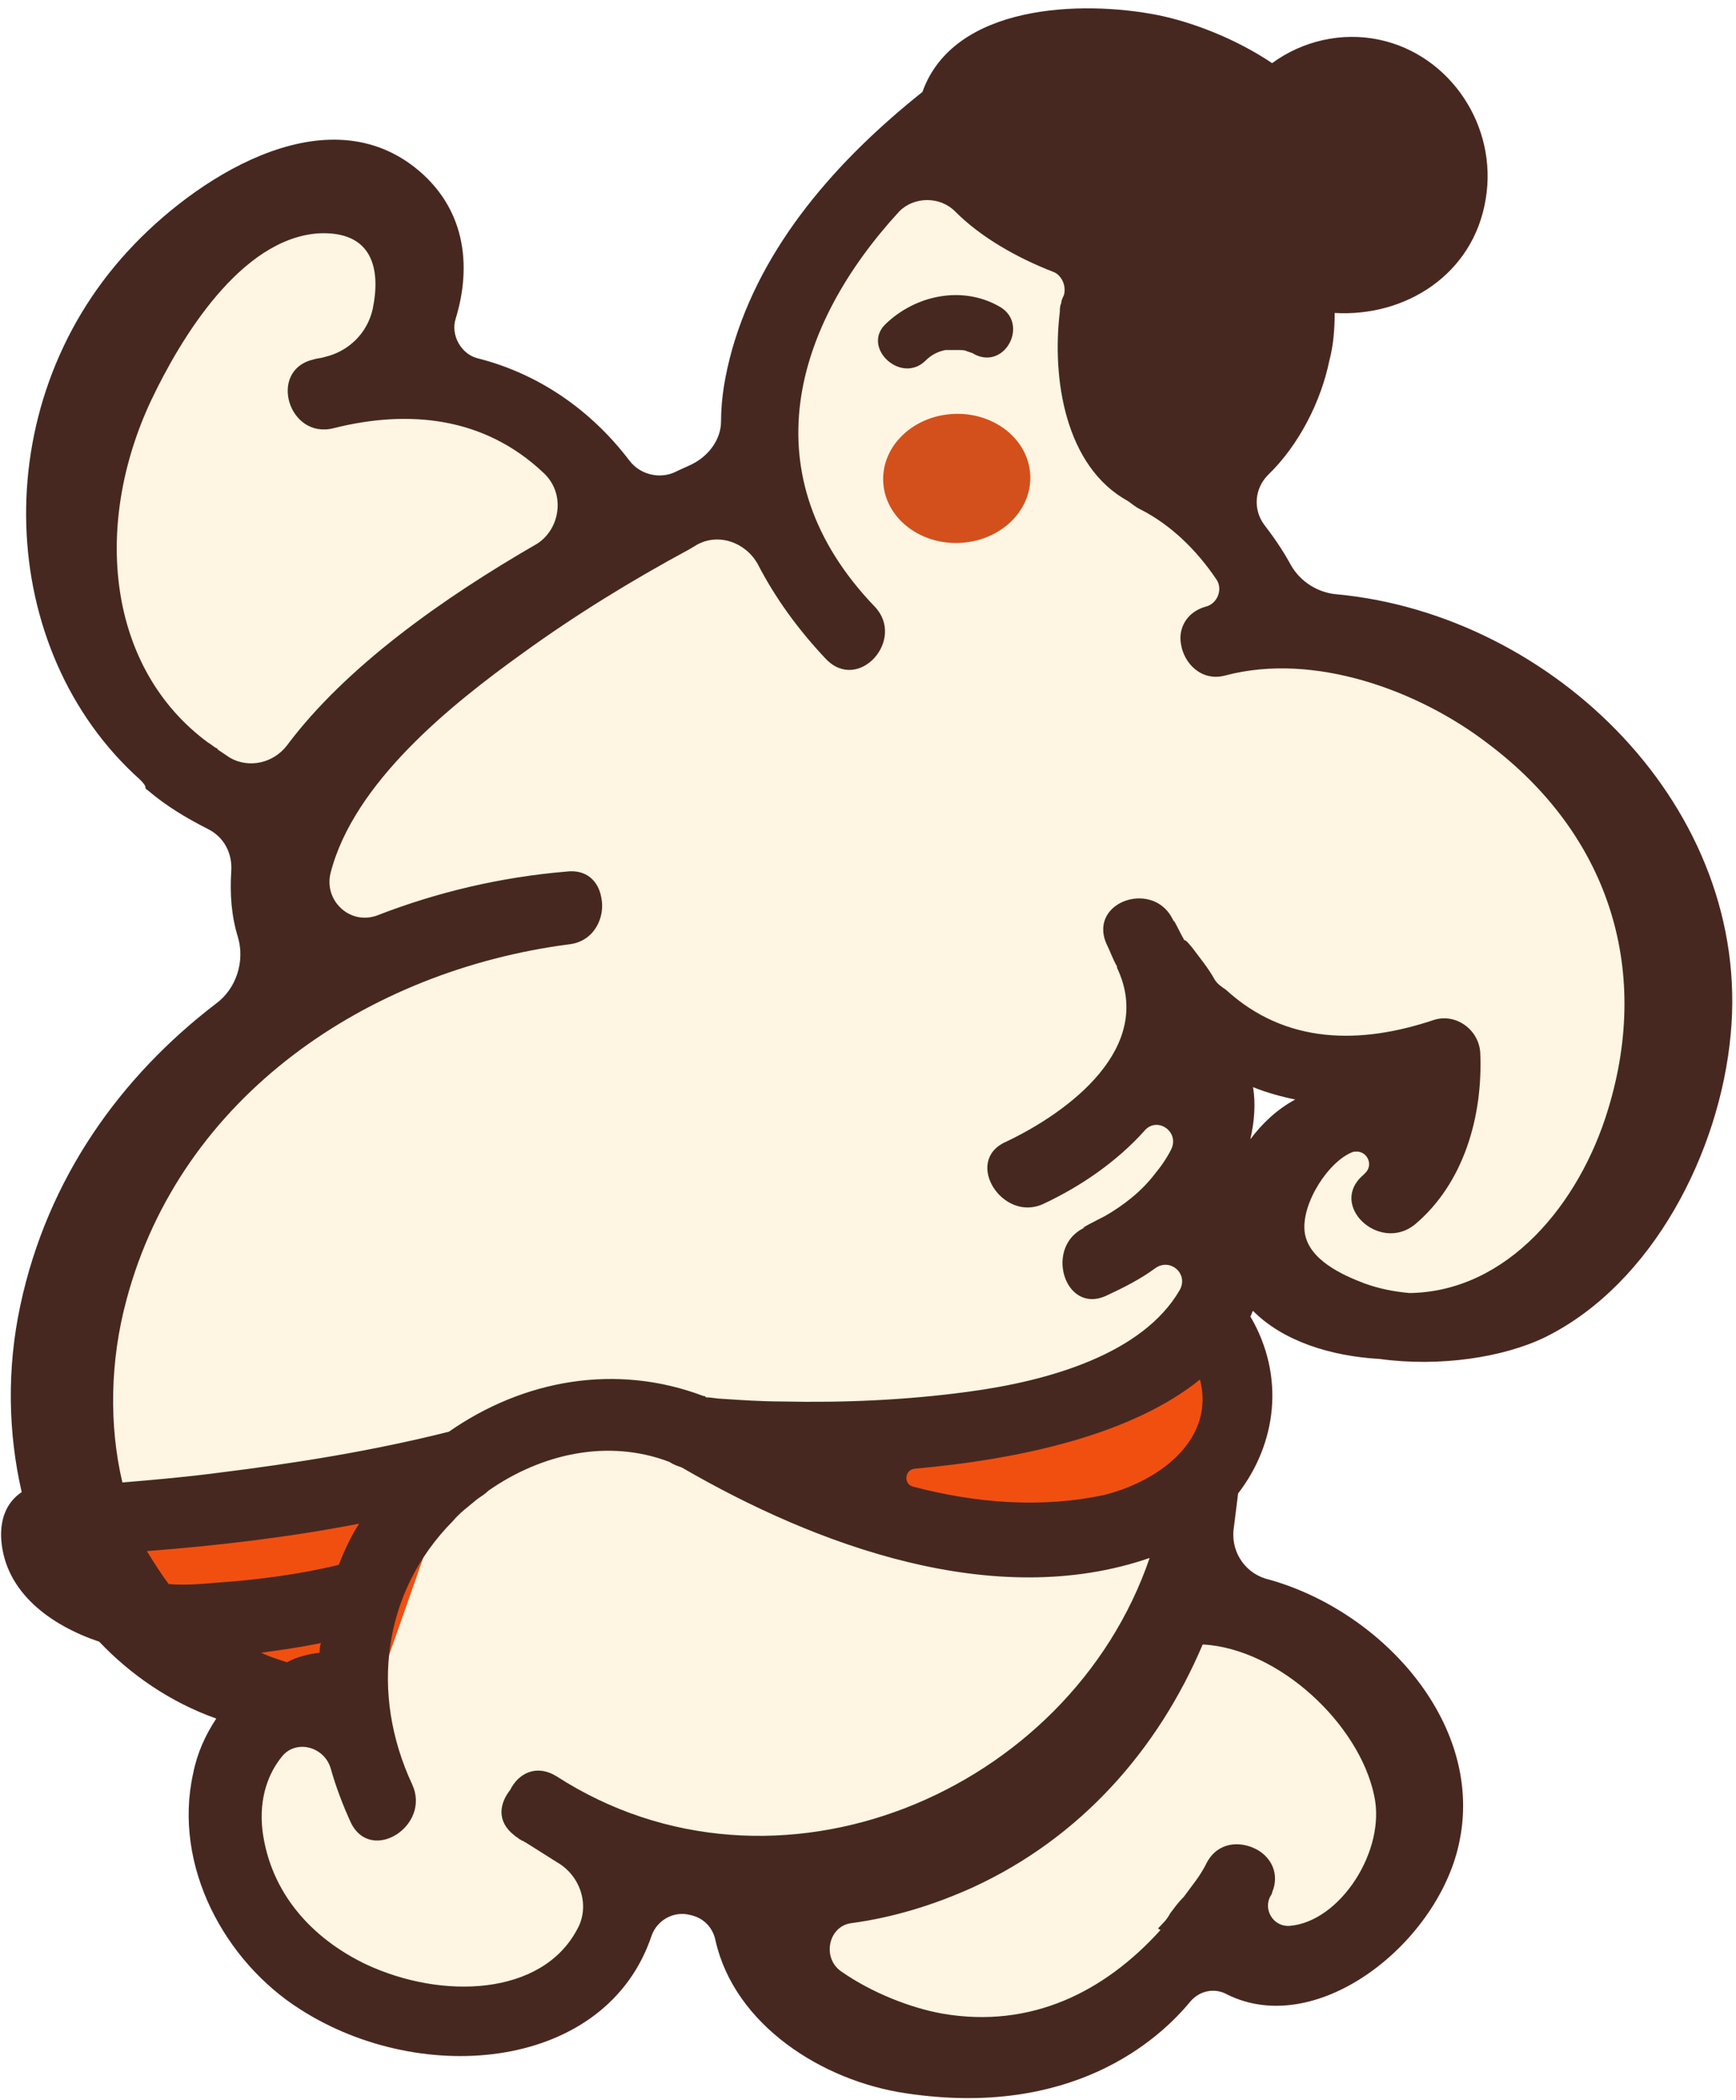 <?xml version="1.0" encoding="UTF-8"?>
<svg width="86px" height="104px" viewBox="0 0 86 104" version="1.1" xmlns="http://www.w3.org/2000/svg" xmlns:xlink="http://www.w3.org/1999/xlink">
    <!-- Generator: sketchtool 53.1 (72631) - https://sketchapp.com -->
    <title>4CAB78A9-8B28-4B93-A748-9506D38D42C3</title>
    <desc>Created with sketchtool.</desc>
    <g id="design" stroke="none" stroke-width="1" fill="none" fill-rule="evenodd">
        <g id="2-slide" transform="translate(-1339, -4633)">
            <g id="summo_delivery" transform="translate(1382, 4685) scale(-1, 1) translate(-1382, -4685) translate(1339, 4633)">
                <path d="M79.061,38.609 C86.206,32.22 86.745,20.12 79.667,12.439 C76.432,8.905 70.029,4.69 65.445,8.293 C62.951,10.264 62.614,13.119 63.423,15.77 C63.693,16.586 63.154,17.537 62.345,17.741 C59.379,18.489 56.75,20.256 54.796,22.839 C54.256,23.519 53.313,23.723 52.571,23.383 C52.302,23.247 51.965,23.111 51.695,22.975 C50.886,22.567 50.28,21.752 50.28,20.868 C50.28,19.712 50.077,18.557 49.74,17.333 C48.257,12.099 44.483,7.885 40.304,4.554 C38.754,0.204 32.418,-4.02899936e-13 28.643,0.748 C26.958,1.088 24.801,1.903 22.981,3.127 C21.498,2.039 19.544,1.563 17.656,1.971 C14.151,2.719 11.792,6.254 12.399,9.856 C13.006,13.595 16.376,15.702 19.881,15.498 C19.881,16.314 19.948,17.129 20.15,17.877 C20.555,19.848 21.633,22.024 23.183,23.519 C23.857,24.199 23.925,25.218 23.386,25.966 C22.914,26.578 22.442,27.258 22.038,28.005 C21.566,28.821 20.69,29.365 19.746,29.433 C9.029,30.452 -0.812,40.037 0.266,51.252 C0.806,57.03 4.108,63.556 9.433,66.207 C11.523,67.226 14.691,67.702 17.656,67.294 C20.083,67.158 22.442,66.41 23.925,64.915 C23.992,64.983 23.992,65.119 24.06,65.187 C22.307,68.178 22.779,71.508 24.666,73.956 C24.734,74.499 24.801,75.043 24.869,75.587 C25.071,76.742 24.397,77.83 23.318,78.17 C17.656,79.665 12.534,85.239 13.68,91.085 C14.623,96.115 20.69,101.009 25.206,98.766 C25.812,98.426 26.554,98.562 27.025,99.106 C28.643,101.077 32.957,104.884 41.113,103.66 C45.292,103.048 49.606,100.261 50.549,96.115 C50.684,95.435 51.156,94.959 51.83,94.824 C52.639,94.62 53.448,95.095 53.717,95.843 C55.941,102.505 65.041,103.388 71.107,99.514 C74.882,97.135 77.443,92.376 76.432,87.822 C76.23,86.803 75.825,85.919 75.286,85.103 C77.578,84.288 79.533,82.928 81.083,81.297 C83.509,80.481 85.734,78.85 85.936,76.267 C86.003,75.315 85.734,74.431 84.925,73.888 C85.599,70.965 85.666,67.77 84.992,64.643 C83.644,58.322 80.004,53.292 75.286,49.689 C74.275,48.941 73.871,47.582 74.208,46.426 C74.545,45.339 74.612,44.251 74.545,43.163 C74.477,42.28 74.882,41.464 75.691,41.056 C76.769,40.512 77.78,39.901 78.656,39.153 C78.724,39.085 78.791,39.085 78.791,39.017 C78.791,38.881 78.926,38.745 79.061,38.609 Z M70.164,81.841 C70.164,81.705 70.164,81.501 70.096,81.365 C71.107,81.569 72.051,81.705 73.062,81.841 C72.657,82.044 72.186,82.18 71.781,82.316 C71.309,82.044 70.703,81.908 70.164,81.841 Z M75.286,78.374 C73.264,78.238 71.175,77.966 69.22,77.49 C68.95,76.81 68.613,76.063 68.209,75.451 C71.714,76.131 75.219,76.539 78.724,76.81 C78.387,77.354 78.05,77.898 77.645,78.442 C76.836,78.51 76.028,78.442 75.286,78.374 Z M29.519,25.218 C29.789,25.082 29.924,24.946 30.126,24.81 C33.227,23.111 33.901,18.761 33.496,15.43 C33.496,15.294 33.496,15.158 33.429,15.022 C33.429,14.886 33.361,14.75 33.294,14.614 C29.789,22.182 28.531,25.717 29.519,25.218 Z M24.06,56.418 C23.453,55.603 22.712,54.923 21.835,54.447 C22.509,54.311 23.251,54.107 23.925,53.835 C23.79,54.651 23.857,55.535 24.06,56.418 Z M26.554,68.314 C29.924,71.033 35.383,72.256 40.708,72.732 C41.18,72.8 41.248,73.48 40.776,73.616 C37.675,74.431 34.44,74.703 31.272,74.024 C28.373,73.276 25.812,71.169 26.554,68.314 Z" id="Path-2" fill="#FEF5E3"></path>
                <g id="Group">
                    <polygon id="Path" fill="#F14F10" points="26.007 65 36.041 70.407 51.092 70.133 60.992 70.612 74.036 73.76 83 75.882 78.251 79.989 72.632 83 66.946 82.589 63.534 72.871 55.44 68.764 41.459 74.103 28.014 75.814 24 70.681 25.204 65.821"></polygon>
                    <path d="M37.743,17.537 C37.81,17.469 37.945,17.469 38.012,17.401 C37.675,17.537 37.877,17.469 38.08,17.401 C38.214,17.333 38.349,17.333 38.551,17.333 C38.551,17.333 38.551,17.333 38.551,17.333 C38.619,17.333 38.686,17.333 38.754,17.333 C38.888,17.333 38.956,17.333 39.091,17.333 C39.091,17.333 39.091,17.333 39.091,17.333 C39.091,17.333 39.091,17.333 39.158,17.333 C39.495,17.401 39.832,17.537 40.169,17.877 C41.382,19.033 43.337,17.197 42.124,16.042 C40.641,14.614 38.349,14.139 36.529,15.158 C34.979,15.974 36.192,18.353 37.743,17.537 Z" id="Shape" fill="#472821" fill-rule="nonzero"></path>
                    <path d="M79.061,38.609 C86.206,32.22 86.745,20.12 79.667,12.439 C76.432,8.905 70.029,4.69 65.445,8.293 C62.951,10.264 62.614,13.119 63.423,15.77 C63.693,16.586 63.154,17.537 62.345,17.741 C59.379,18.489 56.75,20.256 54.796,22.839 C54.256,23.519 53.313,23.723 52.571,23.383 C52.302,23.247 51.965,23.111 51.695,22.975 C50.886,22.567 50.28,21.752 50.28,20.868 C50.28,19.712 50.077,18.557 49.74,17.333 C48.257,12.099 44.483,7.885 40.304,4.554 C38.754,0.204 32.418,-4.146683e-14 28.643,0.748 C26.958,1.088 24.801,1.903 22.981,3.127 C21.498,2.039 19.544,1.563 17.656,1.971 C14.151,2.719 11.792,6.254 12.399,9.856 C13.006,13.595 16.376,15.702 19.881,15.498 C19.881,16.314 19.948,17.129 20.15,17.877 C20.555,19.848 21.633,22.024 23.183,23.519 C23.857,24.199 23.925,25.218 23.386,25.966 C22.914,26.578 22.442,27.258 22.038,28.005 C21.566,28.821 20.69,29.365 19.746,29.433 C9.029,30.452 -0.812,40.037 0.266,51.252 C0.806,57.03 4.108,63.556 9.433,66.207 C11.523,67.226 14.691,67.702 17.656,67.294 C20.083,67.158 22.442,66.41 23.925,64.915 C23.992,64.983 23.992,65.119 24.06,65.187 C22.307,68.178 22.779,71.508 24.666,73.956 C24.734,74.499 24.801,75.043 24.869,75.587 C25.071,76.742 24.397,77.83 23.318,78.17 C17.656,79.665 12.534,85.239 13.68,91.085 C14.623,96.115 20.69,101.009 25.206,98.766 C25.812,98.426 26.554,98.562 27.025,99.106 C28.643,101.077 32.957,104.884 41.113,103.66 C45.292,103.048 49.606,100.261 50.549,96.115 C50.684,95.435 51.156,94.959 51.83,94.824 L51.83,94.824 C52.639,94.62 53.448,95.095 53.717,95.843 C55.941,102.505 65.041,103.388 71.107,99.514 C74.882,97.135 77.443,92.376 76.432,87.822 C76.23,86.803 75.825,85.919 75.286,85.103 C77.578,84.288 79.533,82.928 81.083,81.297 C83.509,80.481 85.734,78.85 85.936,76.267 C86.003,75.315 85.734,74.431 84.925,73.888 C85.599,70.965 85.666,67.77 84.992,64.643 C83.644,58.322 80.004,53.292 75.286,49.689 C74.275,48.941 73.871,47.582 74.208,46.426 C74.545,45.339 74.612,44.251 74.545,43.163 C74.477,42.28 74.882,41.464 75.691,41.056 C76.769,40.512 77.78,39.901 78.656,39.153 C78.724,39.085 78.791,39.085 78.791,39.017 C78.791,38.881 78.926,38.745 79.061,38.609 Z M59.109,23.383 C62.008,20.664 65.715,20.256 69.49,21.208 C71.714,21.752 72.725,18.353 70.501,17.809 C70.298,17.741 70.096,17.741 69.894,17.673 C68.748,17.401 67.804,16.518 67.535,15.294 C67.13,13.323 67.535,11.42 70.231,11.556 C74.073,11.827 77.039,16.722 78.522,19.848 C81.42,26.034 80.678,33.103 75.691,36.774 C75.556,36.842 75.421,36.978 75.286,37.046 C75.286,37.046 75.219,37.046 75.219,37.114 C75.017,37.25 74.814,37.386 74.612,37.522 C73.669,38.065 72.455,37.793 71.781,36.91 C68.883,33.035 64.097,29.637 59.379,26.918 C58.233,26.17 57.964,24.403 59.109,23.383 C59.042,23.383 59.042,23.383 59.109,23.383 Z M70.164,81.841 C70.164,81.705 70.164,81.501 70.096,81.365 C71.107,81.569 72.051,81.705 73.062,81.841 C72.657,82.044 72.186,82.18 71.781,82.316 C71.309,82.044 70.703,81.908 70.164,81.841 Z M75.286,78.374 C73.264,78.238 71.175,77.966 69.22,77.49 C68.95,76.81 68.613,76.063 68.209,75.451 C71.714,76.131 75.219,76.539 78.724,76.81 C78.387,77.354 78.05,77.898 77.645,78.442 C76.836,78.51 76.028,78.442 75.286,78.374 Z M29.519,25.218 C29.789,25.082 29.924,24.946 30.126,24.81 C33.227,23.111 33.901,18.761 33.496,15.43 C33.496,15.294 33.496,15.158 33.429,15.022 C33.429,14.886 33.361,14.75 33.294,14.614 L33.294,14.614 C33.159,14.139 33.429,13.595 33.833,13.459 C35.586,12.779 37.406,11.759 38.686,10.468 C39.428,9.72 40.708,9.72 41.45,10.468 C46.64,16.11 48.931,23.519 42.663,30.044 C41.113,31.676 43.472,34.327 45.09,32.627 C46.438,31.2 47.583,29.637 48.46,27.937 C49.066,26.85 50.414,26.374 51.493,26.986 L51.83,27.19 C54.728,28.753 57.492,30.452 60.12,32.356 C63.625,34.871 68.478,38.745 69.624,43.231 C69.961,44.591 68.681,45.814 67.333,45.339 C64.367,44.183 61.199,43.435 57.964,43.163 C56.952,43.027 56.346,43.639 56.211,44.455 C56.009,45.407 56.548,46.63 57.829,46.766 C67.737,48.058 77.039,54.243 79.735,64.371 C80.544,67.362 80.611,70.557 79.937,73.412 C78.319,73.276 76.769,73.14 75.219,72.936 C71.377,72.46 67.535,71.848 63.76,70.897 C60.053,68.314 55.47,67.498 51.156,69.129 C51.088,69.129 51.088,69.129 51.021,69.197 C50.751,69.197 50.482,69.265 50.28,69.265 C49.269,69.333 48.257,69.401 47.246,69.401 C44.213,69.469 41.113,69.333 38.08,68.925 C33.968,68.382 29.385,67.022 27.565,63.895 C27.093,63.08 28.036,62.264 28.778,62.808 C29.519,63.352 30.328,63.759 31.204,64.167 C33.294,65.119 34.305,61.652 32.215,60.769 C32.755,60.973 31.541,60.361 31.272,60.225 C30.328,59.681 29.452,59.001 28.778,58.118 C28.441,57.71 28.171,57.302 27.969,56.894 C27.565,56.01 28.71,55.263 29.317,56.01 C30.665,57.506 32.418,58.729 34.305,59.613 C36.327,60.565 38.282,57.506 36.192,56.554 C33.024,55.059 28.778,51.864 30.665,47.922 C30.665,47.922 30.665,47.922 30.665,47.854 C30.867,47.514 31.002,47.106 31.204,46.698 C32.081,44.591 28.71,43.503 27.834,45.678 C27.969,45.271 27.497,46.29 27.362,46.494 C27.362,46.494 27.362,46.562 27.295,46.562 C27.16,46.63 27.093,46.766 26.958,46.902 C26.554,47.446 26.149,47.922 25.812,48.533 C25.677,48.737 25.475,48.873 25.273,49.009 C22.307,51.728 18.6,51.728 14.96,50.505 C13.882,50.165 12.736,50.98 12.669,52.136 C12.534,55.263 13.477,58.593 15.904,60.633 C17.656,62.06 20.218,59.681 18.465,58.186 C18.465,58.186 18.398,58.118 18.398,58.118 C17.926,57.71 18.263,56.962 18.87,57.03 L18.87,57.03 C18.87,57.03 18.87,57.03 18.937,57.03 C20.15,57.438 21.566,59.613 21.364,61.041 C21.161,62.4 19.476,63.148 18.398,63.556 C17.656,63.827 16.915,63.963 16.173,64.031 C11.32,63.963 7.748,59.613 6.333,54.923 C4.176,47.854 6.4,41.26 12.264,36.842 C15.702,34.191 20.892,32.288 25.273,33.443 C26.486,33.783 27.362,32.831 27.497,31.88 C27.632,31.132 27.228,30.316 26.284,30.044 L26.284,30.044 C25.677,29.908 25.408,29.161 25.745,28.685 C26.756,27.19 28.036,25.966 29.519,25.218 Z M24.06,56.418 C23.453,55.603 22.712,54.923 21.835,54.447 C22.509,54.311 23.251,54.107 23.925,53.835 C23.79,54.651 23.857,55.535 24.06,56.418 Z M26.554,68.314 C29.924,71.033 35.383,72.256 40.708,72.732 C41.18,72.8 41.248,73.48 40.776,73.616 C37.675,74.431 34.44,74.703 31.272,74.024 C28.373,73.276 25.812,71.169 26.554,68.314 Z M28.576,95.435 C28.373,95.231 28.171,95.027 28.036,94.756 C27.834,94.484 27.632,94.212 27.43,94.008 C27.43,94.008 27.43,94.008 27.362,93.94 C27.16,93.668 26.958,93.396 26.756,93.124 C26.756,93.124 26.756,93.124 26.756,93.124 C26.554,92.852 26.351,92.512 26.217,92.241 C25.677,91.221 24.599,91.153 23.79,91.561 C23.116,91.901 22.644,92.648 22.914,93.532 C22.981,93.668 22.981,93.804 23.049,93.872 C23.049,93.872 23.049,93.872 23.049,93.872 C23.453,94.552 22.914,95.435 22.105,95.367 C19.611,95.163 17.319,91.629 17.926,88.91 C18.667,85.375 22.644,81.637 26.419,81.433 C28.643,86.667 32.485,91.017 37.81,93.464 C39.765,94.348 41.787,94.959 43.809,95.231 C44.955,95.367 45.292,96.931 44.348,97.61 C42.798,98.698 40.843,99.446 39.293,99.718 C34.912,100.465 31.272,98.63 28.508,95.571 C28.643,95.503 28.643,95.503 28.576,95.435 Z M72.994,90.677 C72.59,93.736 70.568,95.979 67.872,97.271 C64.097,99.038 59.177,98.834 57.424,95.571 C56.75,94.416 57.222,92.92 58.368,92.241 C58.907,91.901 59.446,91.561 59.986,91.221 C60.053,91.221 60.053,91.153 60.12,91.153 C60.188,91.153 60.188,91.085 60.255,91.085 C60.323,91.017 60.457,90.949 60.525,90.881 C61.401,90.201 61.266,89.318 60.727,88.638 C60.323,87.822 59.446,87.346 58.435,87.958 C47.583,94.959 33.024,88.774 29.048,77.15 C36.731,79.801 45.561,76.539 52.234,72.664 C52.436,72.596 52.639,72.528 52.841,72.392 C55.874,71.237 59.177,71.984 61.806,73.82 C61.94,73.956 62.143,74.092 62.345,74.227 C62.749,74.567 63.221,74.907 63.558,75.315 C67.063,78.85 67.67,83.88 65.58,88.366 C64.636,90.405 67.602,92.308 68.613,90.269 C69.018,89.386 69.355,88.502 69.624,87.55 C69.961,86.463 71.377,86.123 72.051,87.007 C72.657,87.754 73.197,88.978 72.994,90.677 Z" id="Shape" fill="#472821" fill-rule="nonzero"></path>
                </g>
                <ellipse id="Oval" fill="#D3501C" transform="translate(38.604, 23.691) rotate(-87.916) translate(-38.604, -23.691) " cx="38.604" cy="23.691" rx="3.197" ry="3.646"></ellipse>
            </g>
        </g>
    </g>
</svg>